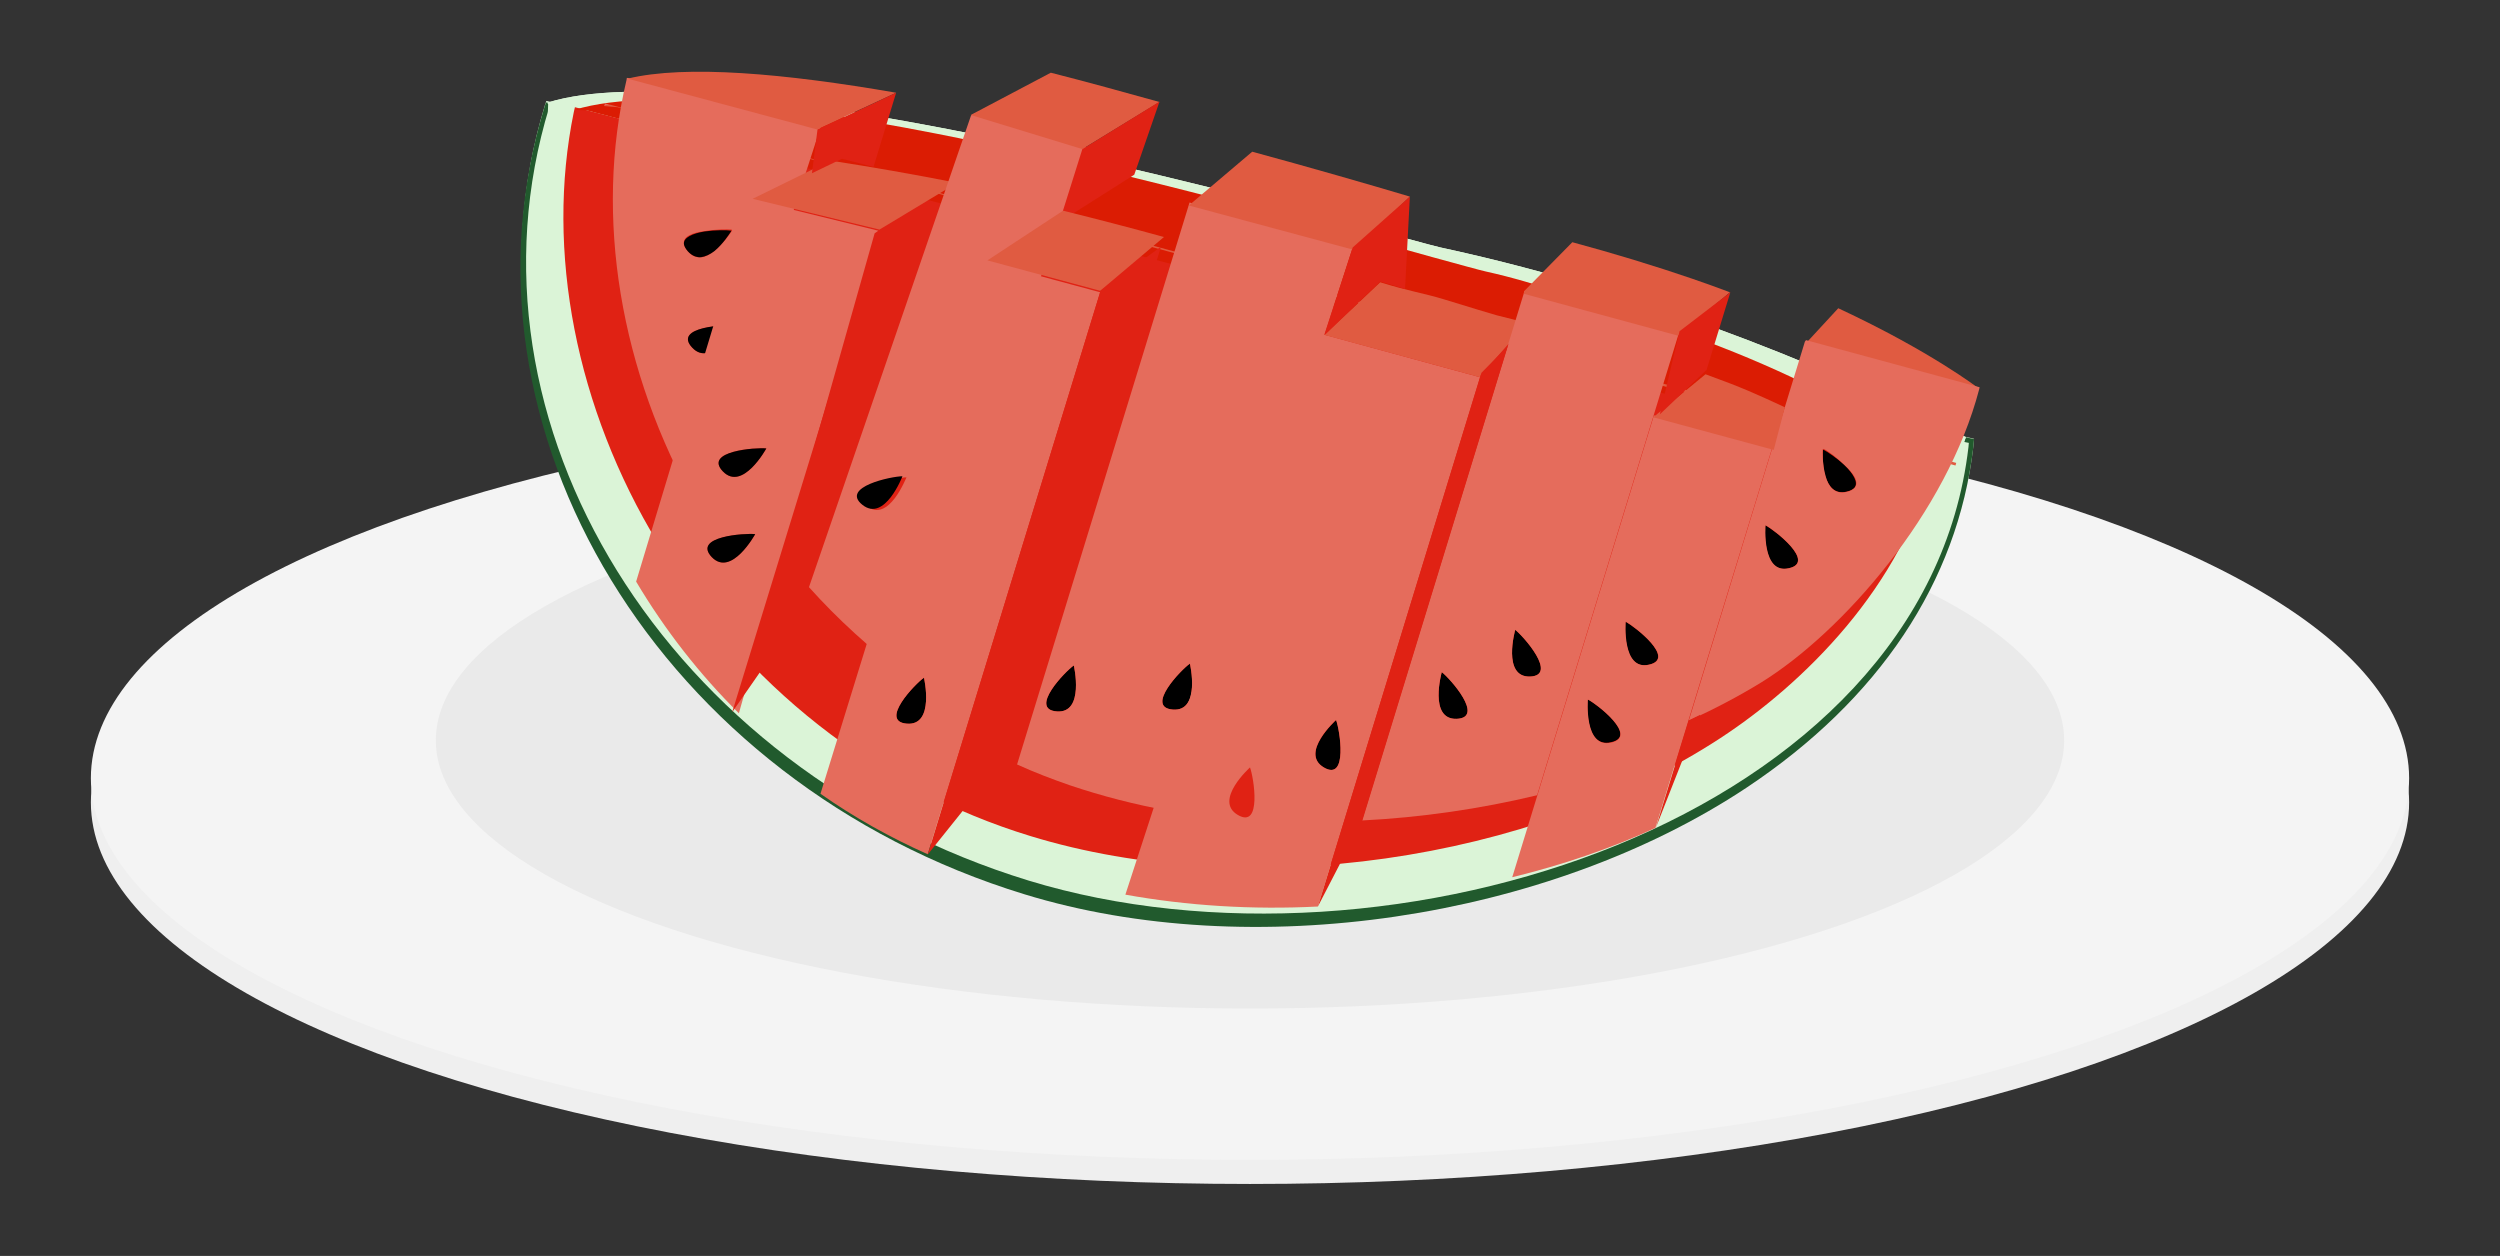 <?xml version="1.0" encoding="utf-8"?>
<!-- Generator: Adobe Illustrator 23.0.3, SVG Export Plug-In . SVG Version: 6.00 Build 0)  -->
<svg version="1.1" id="Promegranade" xmlns="http://www.w3.org/2000/svg" xmlns:xlink="http://www.w3.org/1999/xlink" x="0px"
	 y="0px" viewBox="0 0 674 338.6" style="enable-background:new 0 0 674 338.6;" xml:space="preserve">
<rect x="0" y="0" width="674" height="338.6" fill="#333333" stroke="none"/>
<style type="text/css">
	.st0{fill:#EFEFEF;}
	.st1{fill:#F4F4F4;}
	.st2{fill:#EAEAEA;}
	.st3{fill:#DBF4D7;}
	.st4{fill:#215A2D;}
	.st5{fill:#E02214;}
	.st6{fill:#DB1C03;}
	.st7{fill:#E56C5C;}
	.st8{fill:#E05B41;}
	.st9{fill:none;}
</style>
<g>
	<g id="Plate">
		<ellipse class="st0" cx="337" cy="216.3" rx="312.5" ry="102.9"/>
		<ellipse class="st1" cx="337" cy="209.8" rx="312.5" ry="102.9"/>
		<ellipse class="st2" cx="337" cy="199.6" rx="219.5" ry="72.3"/>
	</g>
	<g>
		<path class="st3" d="M276.9,238.6c-98-30-156.3-124.3-130-210.2l0.4-1.2l384.9,91.1l-0.2,2.2c-4.1,35.9-25.1,67.1-60.8,90.4
			C417.8,245.9,337.9,257.3,276.9,238.6z"/>
		<path class="st4" d="M276.2,241.1c-98-30-156.1-125.3-129.4-212.3l0.4-1.2l385,90.8l-0.2,2.2c-4.3,36.3-25.4,68-61.2,91.8
			C417.1,248,337.1,259.8,276.2,241.1z"/>
		<path class="st3" d="M530.8,119.4c0,0.4-0.1,0.7-0.1,1.1C519,221.1,374.4,267.1,277.3,237.4C179.8,207.5,122,114.1,148.1,28.8
			l1.7,0.4L153,30l376.3,89.1L530.8,119.4z"/>
		<path class="st3" d="M147.8,27.6c43.7-13.5,183.6,23.9,229.5,36.2c6.7,1.8,11.1,3,12.8,3.3c13.7,3,27.8,6.7,42,11.1
			c56.4,17.3,97.5,39.5,97.9,39.7l-0.9,2.4l-381.4-90L147.8,27.6z"/>
		<path class="st3" d="M389.8,68.4C376.6,65.5,198,13.5,148.1,28.8l381.2,90.3C529.4,119.1,467.6,85.5,389.8,68.4z"/>
		<path class="st3" d="M147.8,27.6c43.7-13.5,183.6,23.9,229.5,36.2c6.7,1.8,11.1,3,12.8,3.3c13.7,3,27.8,6.7,42,11.1
			c56.4,17.3,97.5,39.5,97.9,39.7l-0.9,2.4L147.6,28L147.8,27.6z"/>
		<path class="st3" d="M389.8,68.4C376.6,65.5,198,13.5,148.1,28.8l381.2,90.3C529.4,119.1,467.6,85.5,389.8,68.4z"/>
		<g>
			<path class="st5" d="M277.8,225.4c-41.6-12.7-77.2-40.8-100.4-78.9c-22.1-36.4-30.4-78.8-22.7-116.3l0.3-1.3l366.2,95l0,0
				c-7.8,34.1-35.5,60.8-57.4,75.1C412.7,232.4,336.2,243.3,277.8,225.4z"/>
			<path class="st6" d="M154.9,29.6c43.9-13.5,185.2,26.9,231.2,39.7c7.7,2.1,12.7,3.5,14.5,3.9c14.5,3.2,27.2,8.3,40.8,12.5
				c50.9,15.6,79.5,37.9,79.8,38.1l-0.3,1.3L158.4,29.8L154.9,29.6z"/>
		</g>
		<path class="st7" d="M163.1,27.9l-0.2,0.7c0.5-0.1,0.9-0.2,1.4-0.4L163.1,27.9z"/>
		<polygon class="st8" points="162.9,28.6 162.9,28.6 162.9,28.6 		"/>
		<path class="st8" d="M215.2,42l0.3-0.1l-51.1-13.7c-0.5,0.1-1,0.2-1.4,0.4l0,0l3.5,0.3L215.2,42z"/>
		<polygon class="st8" points="249.5,51 249.2,51.2 279.6,59.4 279.9,59.2 		"/>
		<polygon class="st8" points="215.5,41.9 215.2,42 249.2,51.2 249.5,51 		"/>
		<path d="M191.4,69.8c-0.1,0-0.1,0-0.2,0c-0.5,0.8-2.3,3.6-4.6,5.5C189.3,73.1,191.4,69.8,191.4,69.8z"/>
		<path d="M184,69.9c-3.2,0.4-6,1.5-5.6,3.5C178.2,71.5,180.9,70.4,184,69.9z"/>
		<path d="M191.3,69.5c-1.2-0.2-4.4-0.1-7.3,0.4c2.8-0.4,5.8-0.3,7.2-0.2C191.3,69.6,191.3,69.5,191.3,69.5z"/>
		<path d="M179.4,75.3c-0.6-0.7-0.9-1.3-1-1.8c0.1,0.6,0.4,1.3,1.1,2c2.3,2.5,4.9,1.6,7.1-0.2C184.3,77,181.6,77.9,179.4,75.3z"/>
		<path class="st7" d="M221.2,34.4l-48.7-13.1l-3.5-0.3l-0.1,0.6c-8.7,36.7-1.8,78.6,19,115.1c0,0,0,0.1,0,0.1L221.2,34.4
			L221.2,34.4z M185.5,67.8c-0.7-0.8-1-1.4-1.1-2c-0.4-2.1,2.5-3.1,5.6-3.5c2.9-0.5,6.1-0.5,7.3-0.4c0,0,0,0.1-0.1,0.2
			c0.1,0,0.2,0,0.2,0c0,0-2.1,3.4-4.8,5.5C190.5,69.4,187.8,70.4,185.5,67.8z M186.6,93.7c-5.2-5.6,9.1-6.3,11.8-5.9
			C198.4,87.8,191.7,99.3,186.6,93.7z"/>
		<path class="st8" d="M241.6,25c-30-5.2-56.7-7.6-72.4-3.8l51.1,13.7L241.6,25z"/>
		<path d="M185.4,67.7c2.3,2.6,4.9,1.7,7.2,0c2.3-1.9,4.1-4.7,4.6-5.5c-1.3-0.2-4.4-0.2-7.2,0.2c-3.1,0.5-5.9,1.6-5.6,3.5
			C184.5,66.4,184.8,67,185.4,67.7z"/>
		<path d="M186.6,93.7c5.2,5.6,11.8-5.9,11.8-5.9C195.6,87.4,181.4,88.1,186.6,93.7z"/>
		<g>
			<path class="st7" d="M236.8,62.2l-34.2-8.4l0,0l-31.1,103c7.8,13.1,17.1,25,27.7,35.5l36.6-129.4L236.8,62.2z M206.6,120.9
				c0,0-6.4,11.7-11.7,6.2C189.6,121.6,203.8,120.6,206.6,120.9z M191.9,150.2c-5.3-5.5,8.9-6.5,11.7-6.2
				C203.6,144,197.1,155.7,191.9,150.2z"/>
			<path class="st8" d="M237.1,61.9L258,49.3c-11.6-2.3-23.1-4.3-34.1-6l-21,10.3L237.1,61.9z"/>
			<path d="M206.6,120.9c-2.8-0.3-17,0.7-11.7,6.2C200.2,132.6,206.6,120.9,206.6,120.9z"/>
			<path d="M191.9,150.2c5.3,5.5,11.7-6.2,11.7-6.2C200.8,143.7,186.6,144.6,191.9,150.2z"/>
		</g>
		<path d="M242.5,160.5c6.1,4.6,10.5-8.1,10.5-8.1C250.2,152.6,236.4,155.9,242.5,160.5z"/>
		<polygon class="st8" points="527.2,125.5 527.4,124.8 527.2,125.5 		"/>
		<polygon class="st8" points="285.9,59.9 527.2,125.5 527.4,124.8 286.3,59.6 		"/>
		<path d="M484.8,142.3c0,0-0.2,4,0.8,7.3c-0.8-2.9-0.7-6.3-0.6-7.2C485,142.4,484.9,142.3,484.8,142.3z"/>
		<path d="M490.8,146.6c2.2,2.2,3.9,4.7,2.6,6.1C494.9,151.3,493.2,148.8,490.8,146.6z"/>
		<path d="M491.6,153.7c-3.4,0.9-5-1.4-5.9-4.1c0.8,2.7,2.4,5,5.7,4.2c1-0.2,1.7-0.6,2-1C493,153.1,492.4,153.5,491.6,153.7z"/>
		<path d="M485,142.1c0,0,0,0.1,0,0.2c1.2,0.6,3.7,2.3,5.8,4.2C488.7,144.5,486.1,142.7,485,142.1z"/>
		<path d="M356.9,206.9c6.6,3.9,4.3-10.2,3.3-12.8C360.3,194.1,350.3,203,356.9,206.9z"/>
		<polygon class="st5" points="197.4,192 218.1,162.2 250.8,55.5 236.9,63.3 		"/>
		<g>
			<path class="st7" d="M293,39.7l-30.1-9.2l-1.1,0.6l-43.7,127.2c7.8,8.7,16.4,16.5,25.7,23.5L292.5,40L293,39.7z M233.6,136.4
				c-6-4.8,7.9-7.7,10.8-7.7C244.3,128.7,239.6,141.2,233.6,136.4z M242.6,157.4c-6-4.8,7.9-7.7,10.8-7.7
				C253.4,149.7,248.6,162.1,242.6,157.4z"/>
			<path class="st8" d="M291.8,40.2l20.8-12.7c-9.7-2.7-19.5-5.4-29.3-7.9L261.7,31L291.8,40.2z"/>
			<path d="M232.5,136.1c6,4.8,10.8-7.7,10.8-7.7C240.4,128.4,226.5,131.3,232.5,136.1z"/>
			<polygon class="st5" points="312.6,27.4 305.8,47.1 285.6,59.9 291.8,40.2 			"/>
		</g>
		<polygon class="st5" points="241.6,25 235.5,45 227,42.8 218.9,46.7 220.4,34.9 		"/>
		<path class="st9" d="M341.3,210.8c6.6,3.9,4.3-10.2,3.3-12.8C344.7,197.9,334.7,206.9,341.3,210.8z"/>
		<path class="st9" d="M367.9,185.1c0,0-9.9,8.9-3.3,12.8C371.1,201.8,368.9,187.8,367.9,185.1z"/>
		<path class="st9" d="M384.4,195.3c0,0-3.6,12.9,4,12.6C396,207.7,386.6,197.1,384.4,195.3z"/>
		<path class="st9" d="M269.1,172.1c-2.3,1.6-12.2,11.8-4.6,12.4C272.1,185.1,269.1,172.1,269.1,172.1z"/>
		<polygon class="st9" points="361.2,79.9 360.9,80.3 406.7,92.7 406.8,92.2 		"/>
		<polygon class="st9" points="448.3,104.1 480.4,112.8 480.9,112.2 448.5,103.5 		"/>
		<polygon class="st9" points="406.8,92.2 406.7,92.7 448.3,104.1 448.5,103.5 		"/>
		<polygon class="st9" points="361.2,79.9 316.7,67.8 316.6,68.2 360.9,80.3 		"/>
		<path class="st9" d="M469.4,162.8c0,0-1.1,13.3,6.3,11.6C483.2,172.7,471.9,164.1,469.4,162.8z"/>
		<path class="st9" d="M440.7,159.7c0,0-1.1,13.3,6.3,11.6S443.2,161,440.7,159.7z"/>
		<path class="st9" d="M430.4,180.7c0,0-1.1,13.3,6.3,11.6C444.2,190.6,432.9,181.9,430.4,180.7z"/>
		<path class="st9" d="M490.8,146.6c-2.1-2.1-4.7-3.9-5.8-4.5c0,0,0,0.1,0,0.2c-0.1,0-0.1-0.1-0.2-0.1c0,0-0.2,4,0.8,7.3
			c0.8,2.7,2.4,5,5.7,4.2c1-0.2,1.7-0.6,2-1C494.9,151.3,493.2,148.8,490.8,146.6z"/>
		<path class="st9" d="M404.1,183.9c0,0-3.6,12.9,4,12.6C415.7,196.3,406.3,185.7,404.1,183.9z"/>
		<path class="st7" d="M353.2,89.2l-0.4,0.4l-49.4,151.6c16.7,3,34.2,4.1,51.9,3.2L399,101.7L353.2,89.2z M333.7,219.7
			c-6.6-3.9,3.3-12.8,3.3-12.8C338,209.5,340.3,223.6,333.7,219.7z M356.9,206.9c-6.6-3.9,3.3-12.8,3.3-12.8
			C361.2,196.7,363.5,210.8,356.9,206.9z"/>
		<g>
			<path d="M497.3,125.4c-2.1-1.9-4.6-3.6-5.8-4.2c-0.1,0.9-0.2,4.3,0.6,7.2c0.9,2.7,2.5,5,5.9,4.1c0.9-0.2,1.5-0.6,1.9-0.9
				C501.2,130.1,499.5,127.6,497.3,125.4z"/>
			<path d="M475.9,141.6c0,0-1.1,13.3,6.3,11.6C489.7,151.6,478.4,142.9,475.9,141.6z"/>
			<path class="st8" d="M533.6,104.8c-0.2-0.1-12.9-10-38-21.7l-8.5,9.2L533.6,104.8z"/>
			<path class="st7" d="M533.6,104.9l0.1-0.5l-46.8-12.7l-0.3,0.4l-31.3,102.2c6.8-3.1,13.3-6.5,19.5-10.3
				C496.8,170.4,524.9,138.2,533.6,104.9z M482.3,153.2c-7.4,1.7-6.3-11.6-6.3-11.6C478.4,142.9,489.7,151.6,482.3,153.2z
				 M499.9,131.6c-0.4,0.4-1,0.8-2,1c-3.3,0.8-5-1.5-5.7-4.2c-1-3.3-0.8-7.3-0.8-7.3c0.1,0,0.1,0.1,0.2,0.1c0-0.2,0-0.2,0-0.2
				c1.1,0.5,3.7,2.4,5.8,4.5C499.7,127.6,501.4,130.1,499.9,131.6z"/>
		</g>
		<g>
			<g>
				<path d="M438.2,167.6c0,0-1.1,13.3,6.3,11.6C452,177.6,440.7,168.9,438.2,167.6z"/>
				<path d="M428,188.5c0,0-1.1,13.3,6.3,11.6C441.8,198.5,430.5,189.8,428,188.5z"/>
				<path class="st7" d="M478,120.7l-32.1-8.7l-38.2,124.5c13.5-3.3,26.5-7.7,38.6-13.3L477.7,121L478,120.7z M434.4,200.2
					c-7.4,1.7-6.3-11.6-6.3-11.6C430.5,189.8,441.8,198.5,434.4,200.2z M444.6,179.2c-7.4,1.7-6.3-11.6-6.3-11.6
					C440.7,168.9,452,177.6,444.6,179.2z"/>
			</g>
			<path class="st8" d="M445.7,112.5l32.5,8.8l3-11.5c-7.8-3.6-11.2-5.2-21.4-8.9L445.7,112.5L445.7,112.5z"/>
		</g>
		<g>
			<path d="M284.9,191.8c7.6,0.6,4.6-12.4,4.6-12.4C287.2,181,277.3,191.2,284.9,191.8z"/>
			<path d="M316.2,191.3c7.6,0.6,4.6-12.4,4.6-12.4C318.5,180.5,308.6,190.7,316.2,191.3z"/>
			<g>
				<path class="st7" d="M365,66.7l-44.3-12.1l-46.5,151.5c4.6,2.1,9.3,3.9,14.2,5.6c8.6,2.9,17.5,5.2,26.8,6.9l49.4-151.6L365,66.7
					z M284.9,191.8c-7.6-0.6,2.3-10.8,4.6-12.4C289.5,179.4,292.5,192.4,284.9,191.8z M316.2,191.3c-7.6-0.6,2.3-10.8,4.6-12.4
					C320.8,178.9,323.8,191.9,316.2,191.3z"/>
				<path class="st8" d="M380.1,53c-12.1-3.6-26.7-7.8-42.5-12.1l-17.1,14.5l0,0l44.6,12L380.1,53z"/>
			</g>
		</g>
		<g>
			<path d="M244.5,195.1c7.6,0.6,4.6-12.4,4.6-12.4C246.8,184.3,236.9,194.5,244.5,195.1z"/>
			<path class="st7" d="M265.9,70.5l-0.5,0.3L221.2,214c9.1,6.4,18.8,11.8,28.9,16.3l46.5-151.5L265.9,70.5z M244.5,195.1
				c-7.6-0.6,2.3-10.8,4.6-12.4C249.1,182.7,252.1,195.7,244.5,195.1z"/>
			<path class="st8" d="M313.8,63.9c-8.7-2.4-17.9-4.8-27.2-7.1l-20.4,13.4l30.4,8.2l0,0L313.8,63.9z"/>
		</g>
		<path class="st8" d="M399,101.7l0.4-1.2l13-13.2c-3-0.8-5.9-1.6-8.9-2.3c-1.8-0.5-6.7-2-14.2-4.3c-5.6-1.7-9.1-2.1-17.2-4.6
			l-15,14.2L399,101.7z"/>
		<g>
			<path d="M408.5,169.8c0,0-3.6,12.9,4,12.6C420.1,182.1,410.7,171.5,408.5,169.8z"/>
			<path d="M388.7,181.2c0,0-3.6,12.9,4,12.6C400.4,193.5,390.9,182.9,388.7,181.2z"/>
			<path class="st7" d="M411,78.5l-43.8,142.7c15.9-0.8,31.8-3.1,47.2-6.8l38.2-124.5L411,78.5z M392.7,193.8
				c-7.6,0.2-4-12.6-4-12.6C390.9,182.9,400.4,193.5,392.7,193.8z M412.5,182.4c-7.6,0.2-4-12.6-4-12.6
				C410.7,171.5,420.1,182.1,412.5,182.4z"/>
			<path class="st8" d="M410.8,79.2l41.6,11.3l0,0l14-11.7c-3.2-1.2-6.5-2.4-10-3.6c-10.5-3.6-21.4-6.9-32.5-9.9l-13,13.2
				L410.8,79.2z"/>
		</g>
		<polygon class="st5" points="313,66.5 270.7,204.7 250.1,230.4 296.7,78.4 		"/>
		<polygon class="st5" points="380.1,53 378.8,77.9 372.1,75.9 357.1,90.3 364.7,66.7 		"/>
		<polygon class="st5" points="355.3,244.4 367.3,221.2 406.7,92.7 399.2,101.2 		"/>
		<polygon class="st5" points="466.5,78.8 460.1,99.7 447.5,111.7 452.8,89.3 		"/>
		<polygon class="st5" points="446.4,223.2 458.4,192.7 455.3,194.2 		"/>
	</g>
</g>
</svg>
